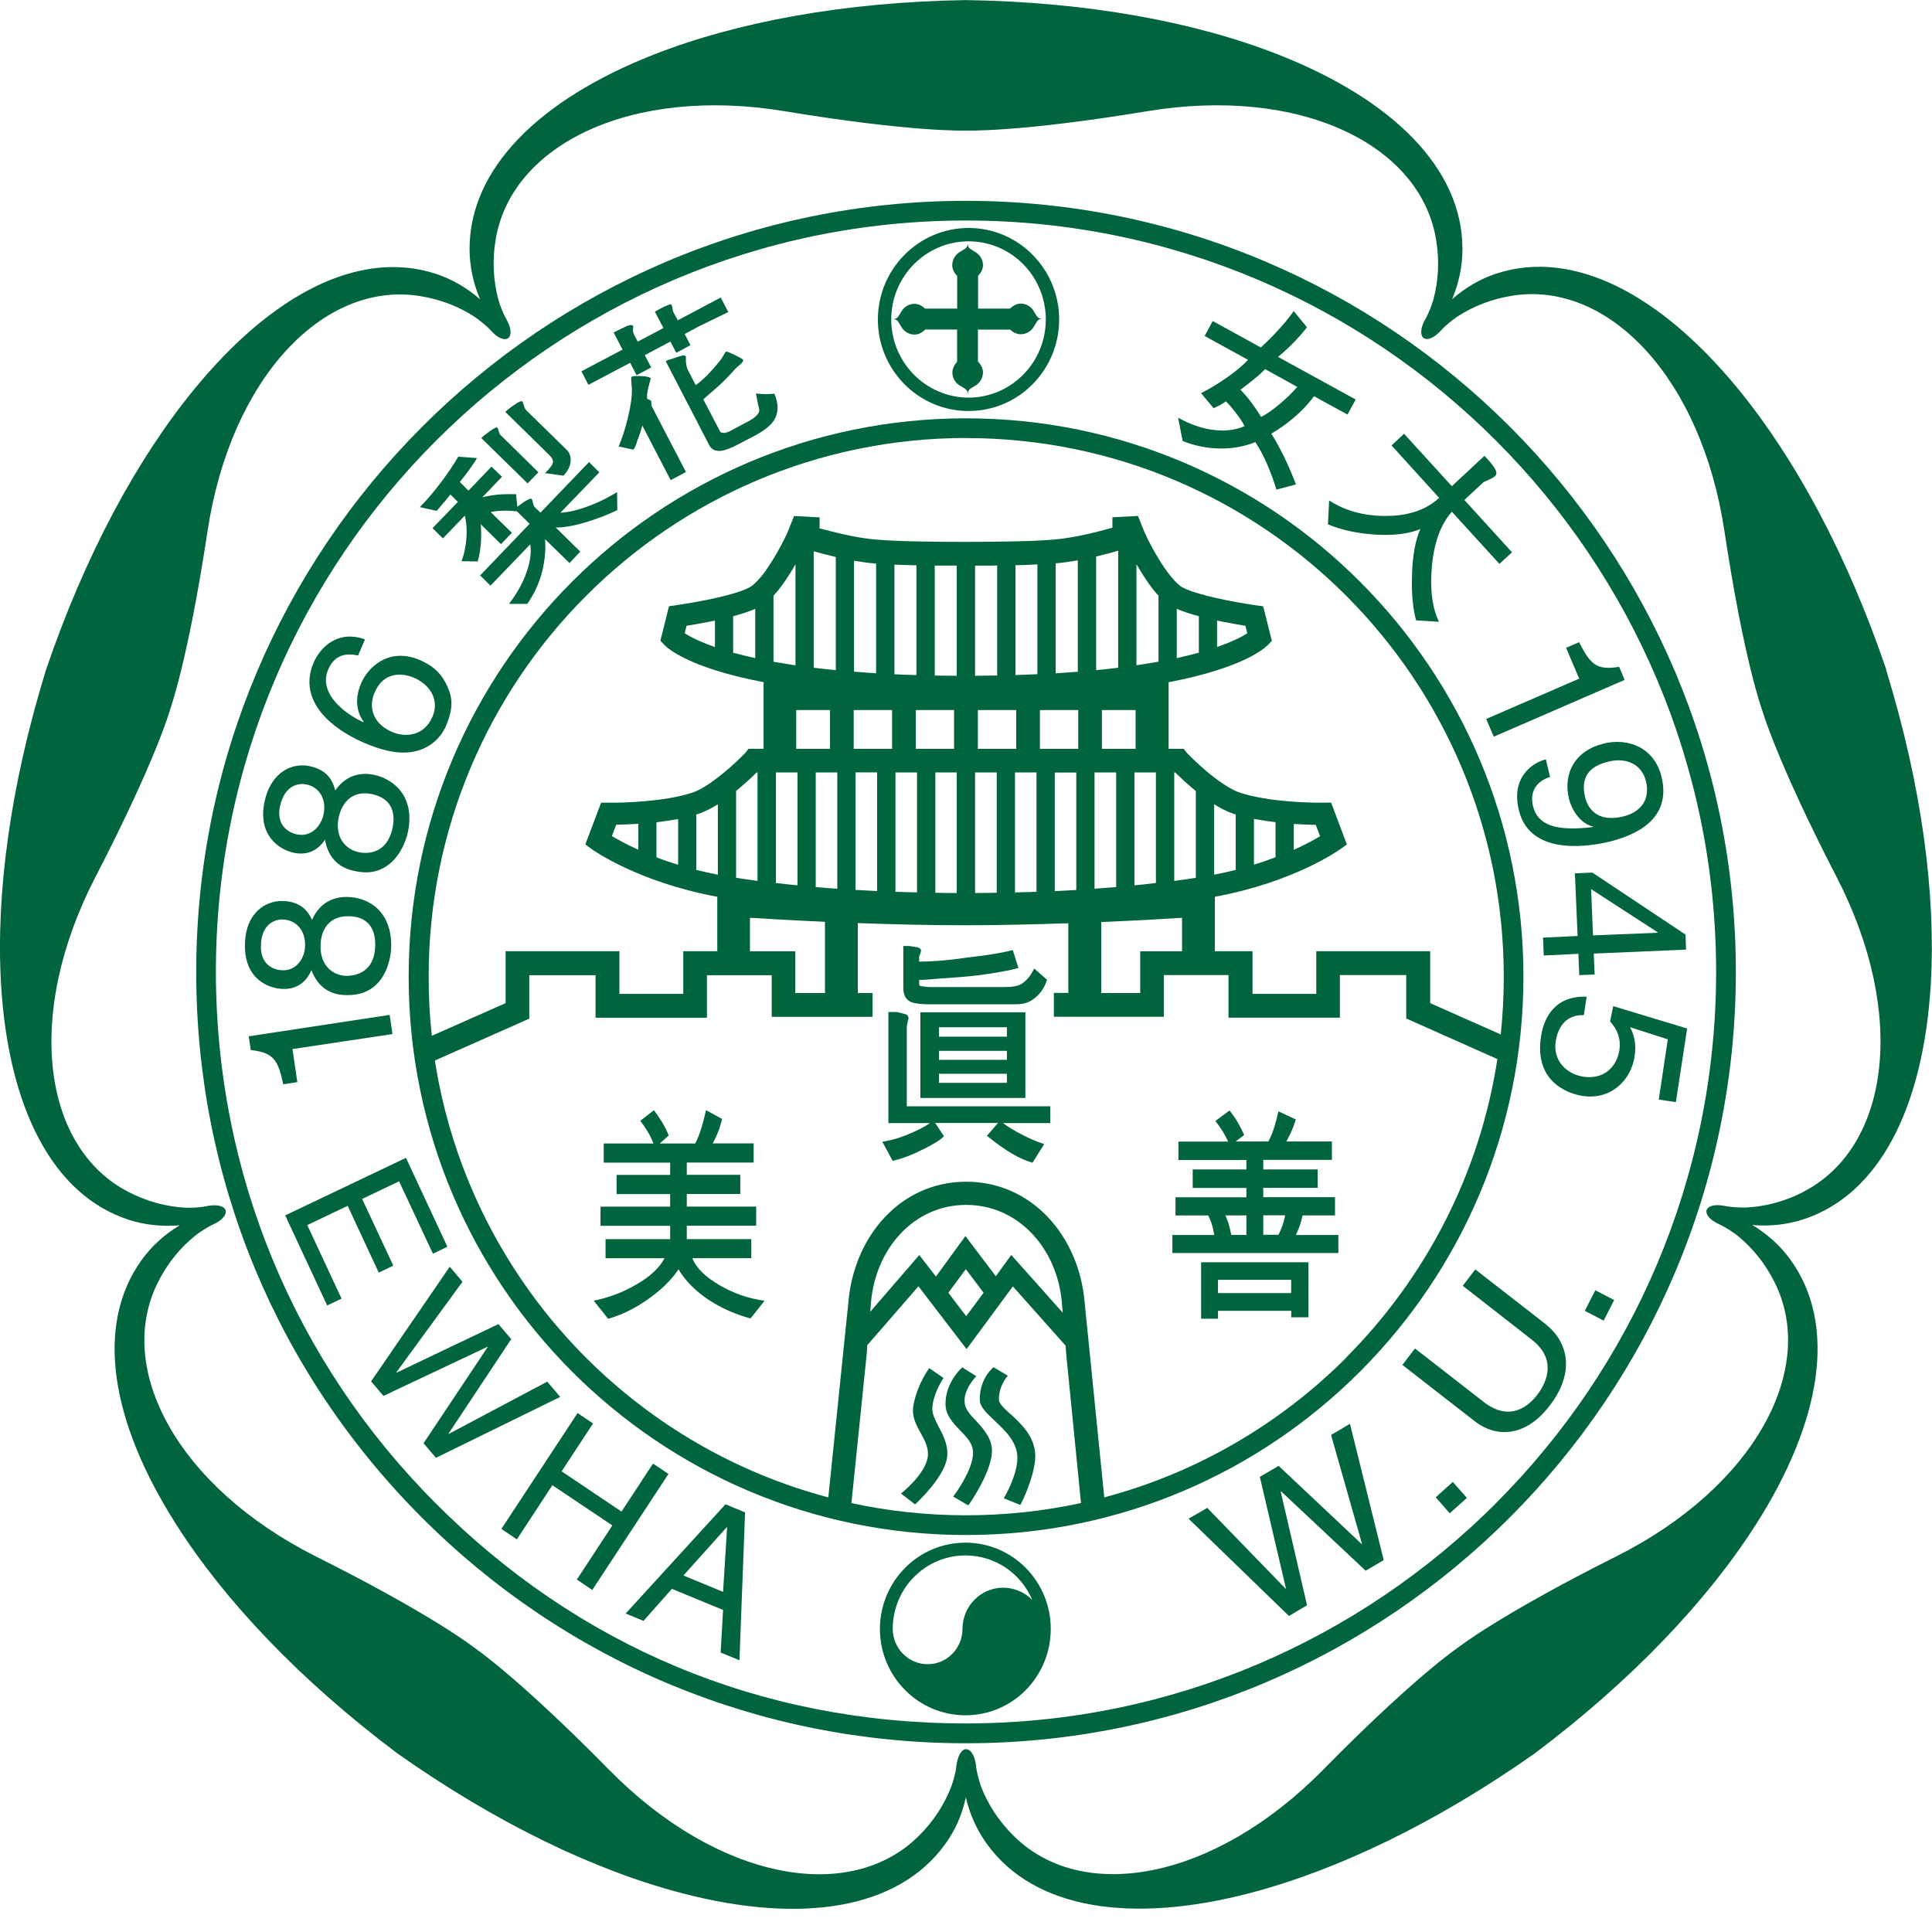 <svg width="23" height="23" viewBox="0 0 23 23" fill="none" xmlns="http://www.w3.org/2000/svg">
<g clip-path="url(#clip0_4393_55372)">
<g clip-path="url(#clip1_4393_55372)">
<path d="M14.081 5.251C14.23 5.31 14.382 5.339 14.535 5.339H14.552C14.692 5.339 14.823 5.312 14.944 5.263C14.991 5.333 15.038 5.418 15.083 5.522C15.128 5.626 15.165 5.727 15.194 5.824V5.829L15.428 5.767L15.426 5.761C15.338 5.532 15.241 5.332 15.135 5.163C15.226 5.109 15.308 5.051 15.381 4.99C15.487 4.903 15.573 4.812 15.643 4.717L16.042 4.935L16.139 4.756L15.215 4.249C15.347 4.138 15.462 4.022 15.556 3.9L15.559 3.896L15.401 3.703L15.397 3.709C15.348 3.779 15.289 3.852 15.218 3.928C15.148 4.005 15.079 4.073 15.011 4.137L14.437 3.822L14.341 4L14.858 4.284C14.799 4.348 14.715 4.417 14.606 4.495C14.494 4.572 14.394 4.634 14.303 4.677L14.297 4.679L14.448 4.86L14.453 4.857C14.494 4.837 14.518 4.825 14.525 4.822C14.547 4.81 14.57 4.796 14.595 4.778C14.631 4.814 14.672 4.862 14.717 4.921C14.762 4.978 14.795 5.03 14.816 5.073C14.736 5.108 14.649 5.125 14.552 5.125C14.512 5.125 14.471 5.122 14.43 5.116C14.298 5.097 14.168 5.051 14.035 4.978L14.025 4.972L14.079 5.249H14.081V5.251ZM14.768 4.639C14.811 4.608 14.863 4.567 14.922 4.519C14.984 4.47 15.029 4.428 15.062 4.395L15.444 4.606C15.391 4.667 15.323 4.735 15.238 4.807C15.152 4.879 15.078 4.931 15.014 4.963C14.976 4.903 14.935 4.843 14.892 4.784C14.848 4.727 14.806 4.68 14.768 4.639Z" fill="#00643D"/>
<path d="M11.099 16.766C11.104 16.602 11.224 16.416 11.226 16.415L11.232 16.405L11.223 16.398L11.072 16.294L11.062 16.287L11.056 16.297C11.056 16.297 10.918 16.482 10.874 16.732C10.851 16.863 10.907 16.962 10.961 17.061C11.013 17.154 11.062 17.243 11.043 17.354C11.006 17.557 10.741 17.767 10.738 17.77L10.725 17.779L10.738 17.789L10.885 17.903L10.894 17.91L10.901 17.903C10.915 17.89 11.23 17.597 11.272 17.367C11.298 17.22 11.233 17.096 11.175 16.986C11.135 16.907 11.096 16.834 11.099 16.766Z" fill="#00643D"/>
<path d="M7.365 5.315L7.54 5.353C7.552 5.34 7.563 5.319 7.574 5.286C7.578 5.275 7.584 5.261 7.588 5.24C7.601 5.212 7.614 5.175 7.629 5.127C7.634 5.112 7.64 5.092 7.647 5.066L7.984 5.716L8.166 5.619L7.761 4.841C7.757 4.831 7.754 4.818 7.753 4.799C7.752 4.794 7.752 4.785 7.753 4.775C7.75 4.77 7.743 4.765 7.729 4.759C7.715 4.754 7.707 4.75 7.706 4.747C7.698 4.731 7.702 4.686 7.719 4.612C7.724 4.588 7.734 4.554 7.747 4.506C7.74 4.493 7.715 4.484 7.67 4.48C7.59 4.474 7.54 4.475 7.523 4.484C7.515 4.488 7.512 4.505 7.515 4.53C7.517 4.557 7.52 4.585 7.522 4.617C7.527 4.702 7.511 4.822 7.475 4.973C7.443 5.106 7.406 5.219 7.365 5.316V5.315Z" fill="#00643D"/>
<path d="M12.027 16.833C11.955 16.768 11.894 16.71 11.892 16.665C11.888 16.503 11.987 16.391 11.988 16.39L11.998 16.378L11.985 16.37L11.836 16.281L11.829 16.277L11.822 16.281C11.816 16.287 11.659 16.415 11.664 16.67C11.667 16.749 11.747 16.824 11.839 16.912C11.965 17.029 12.107 17.163 12.112 17.346C12.116 17.554 11.959 17.822 11.957 17.824L11.949 17.837L11.963 17.842L12.136 17.912L12.147 17.916L12.152 17.906C12.213 17.791 12.334 17.499 12.324 17.312C12.314 17.095 12.149 16.942 12.027 16.831L12.027 16.833Z" fill="#00643D"/>
<path d="M10.794 12.243C10.794 12.228 10.797 12.203 10.805 12.17C10.806 12.161 10.809 12.146 10.816 12.127C10.816 12.099 10.803 12.08 10.778 12.074C10.752 12.066 10.718 12.057 10.678 12.048H10.576V13.37H11.07C11.009 13.413 10.931 13.454 10.836 13.493C10.721 13.544 10.61 13.576 10.504 13.592L10.626 13.819C10.741 13.794 10.865 13.746 11.005 13.675C11.123 13.616 11.201 13.566 11.238 13.526L11.133 13.369H11.881L11.749 13.521C11.867 13.616 11.969 13.689 12.057 13.739C12.134 13.784 12.213 13.819 12.292 13.842L12.431 13.62C12.35 13.595 12.259 13.556 12.16 13.504C12.069 13.457 11.996 13.413 11.941 13.37H12.503V13.17H10.795V12.243H10.794Z" fill="#00643D"/>
<path d="M14.299 15.699H14.5V15.605H15.372V15.682H15.577V15.027H14.299V15.7V15.699ZM14.499 15.236H15.371V15.394H14.499V15.236Z" fill="#00643D"/>
<path d="M15.475 14.586C15.484 14.558 15.496 14.519 15.507 14.469H15.893V14.252H15.039V14.141H15.686V13.922H15.039V13.808H15.856V13.589H15.314C15.336 13.548 15.357 13.507 15.377 13.462C15.396 13.418 15.412 13.373 15.427 13.327L15.219 13.23C15.206 13.293 15.19 13.354 15.171 13.415C15.152 13.476 15.129 13.533 15.1 13.589H14.71L14.812 13.512C14.791 13.464 14.764 13.412 14.732 13.356C14.699 13.301 14.666 13.256 14.637 13.22L14.469 13.345C14.537 13.433 14.587 13.513 14.62 13.59H14.029V13.809H14.838V13.922H14.199V14.142H14.838V14.253H13.994V14.47H14.383C14.402 14.507 14.418 14.545 14.429 14.584C14.441 14.622 14.449 14.661 14.455 14.702H13.957V14.917H15.933V14.702H15.427C15.45 14.653 15.466 14.614 15.475 14.586V14.586ZM14.838 14.701H14.658C14.648 14.647 14.636 14.604 14.626 14.569C14.616 14.535 14.603 14.501 14.588 14.469H14.838V14.701ZM15.267 14.589C15.253 14.63 15.237 14.668 15.219 14.7H15.039V14.468H15.3C15.292 14.509 15.282 14.549 15.267 14.589Z" fill="#00643D"/>
<path d="M8.245 14.978H8.944V14.751H8.176V14.592H9.002V14.364H8.176V14.214H8.813V13.986H8.176V13.84H8.972V13.612H8.485C8.515 13.555 8.542 13.497 8.564 13.435C8.566 13.425 8.578 13.388 8.597 13.321L8.405 13.216C8.389 13.29 8.371 13.359 8.351 13.425C8.326 13.507 8.3 13.569 8.276 13.613H7.854L7.961 13.517C7.938 13.463 7.913 13.409 7.881 13.358C7.849 13.305 7.817 13.259 7.785 13.217L7.623 13.342C7.654 13.384 7.686 13.43 7.715 13.48C7.744 13.529 7.766 13.574 7.779 13.613H7.187V13.841H7.978V13.987H7.34V14.215H7.978V14.365H7.149V14.593H7.978V14.752H7.209V14.979H7.911C7.851 15.094 7.737 15.2 7.568 15.296C7.412 15.386 7.246 15.449 7.068 15.484L7.24 15.7C7.4 15.654 7.555 15.578 7.704 15.474C7.864 15.363 7.988 15.244 8.078 15.111C8.158 15.248 8.279 15.369 8.436 15.474C8.585 15.572 8.751 15.646 8.935 15.696L9.102 15.485C8.915 15.46 8.736 15.399 8.566 15.3C8.395 15.201 8.288 15.093 8.242 14.979L8.245 14.978Z" fill="#00643D"/>
<path d="M11.486 16.712C11.46 16.552 11.611 16.397 11.612 16.394L11.623 16.384L11.609 16.375L11.461 16.282L11.456 16.278L11.45 16.284C11.441 16.292 11.256 16.459 11.256 16.713C11.256 16.846 11.341 16.935 11.424 17.022C11.504 17.105 11.584 17.182 11.584 17.295C11.584 17.502 11.359 17.802 11.356 17.805L11.347 17.817L11.361 17.824L11.516 17.915L11.528 17.92L11.535 17.911C11.581 17.845 11.809 17.501 11.809 17.271C11.809 17.122 11.709 17.013 11.621 16.916C11.553 16.847 11.497 16.781 11.485 16.712H11.486Z" fill="#00643D"/>
<path d="M10.957 13.071H12.207V12.051H10.957V13.071ZM11.178 12.229H11.987V12.341H11.178V12.229ZM11.178 12.51H11.987V12.617H11.178V12.51ZM11.178 12.783H11.987V12.891H11.178V12.783Z" fill="#00643D"/>
<path d="M10.838 11.925C10.88 11.946 10.961 11.956 11.077 11.956H12.082C12.159 11.956 12.228 11.947 12.294 11.9C12.373 11.845 12.43 11.774 12.465 11.664L12.312 11.53C12.264 11.626 12.215 11.678 12.162 11.712C12.11 11.745 12.035 11.751 11.938 11.751H11.075C11.051 11.751 11.023 11.748 10.99 11.743C10.958 11.741 10.942 11.738 10.942 11.713V11.667C10.962 11.667 11.043 11.662 11.187 11.65C11.33 11.64 11.49 11.629 11.66 11.609C11.867 11.58 12.022 11.553 12.124 11.524L12.057 11.31C11.944 11.341 11.762 11.372 11.509 11.4C11.26 11.437 11.07 11.448 10.942 11.448V11.39C10.946 11.379 10.951 11.364 10.956 11.353C10.962 11.338 10.964 11.324 10.964 11.316C10.964 11.299 10.948 11.283 10.917 11.276C10.885 11.271 10.854 11.267 10.824 11.262H10.754V11.758C10.754 11.848 10.782 11.894 10.836 11.924L10.838 11.925Z" fill="#00643D"/>
<path d="M18.406 15.768L17.563 15.112L17.414 15.307L18.234 15.947C18.517 16.166 18.437 16.425 18.301 16.605C18.167 16.779 17.945 16.91 17.662 16.689L16.845 16.053L16.695 16.249L17.56 16.922C17.803 17.111 18.155 17.119 18.45 16.732C18.753 16.337 18.669 15.976 18.404 15.768H18.406Z" fill="#00643D"/>
<path d="M15.846 17.083L16.214 18.378L16.21 18.381L15.222 17.451L14.998 17.581L15.309 18.911L15.305 18.913L14.372 17.951L14.15 18.08L15.345 19.238L15.56 19.11L15.246 17.755L15.25 17.753L16.258 18.699L16.473 18.573L16.071 16.95L15.846 17.083Z" fill="#00643D"/>
<path d="M19.168 12.161C19.258 12.256 19.298 12.376 19.279 12.498C19.247 12.707 19.091 12.853 18.85 12.818C18.641 12.785 18.487 12.62 18.52 12.4C18.549 12.21 18.656 12.078 18.855 12.085L18.889 11.866C18.509 11.85 18.377 12.12 18.345 12.342C18.265 12.872 18.655 13.018 18.841 13.047C19.187 13.099 19.422 12.848 19.46 12.573C19.483 12.421 19.45 12.311 19.406 12.229L19.855 12.373L19.747 13.09L19.951 13.121L20.085 12.244L19.205 11.978L19.168 12.16V12.161Z" fill="#00643D"/>
<path d="M4.865 11.627C4.865 15.298 7.837 18.274 11.5 18.274C15.164 18.274 18.136 15.298 18.136 11.627C18.136 7.957 15.166 4.98 11.5 4.98C7.835 4.98 4.865 7.957 4.865 11.627ZM11.5 18.039C11.032 18.039 10.576 17.99 10.136 17.894L10.319 16.109L10.325 16.014L10.934 15.313L11.507 16.061L12.058 15.314L12.685 16.019L12.693 16.119L12.869 17.893C12.429 17.989 11.972 18.039 11.5 18.039ZM11.494 14.714L11.142 15.197L10.944 14.941L10.36 15.616L10.369 15.505C10.424 14.864 10.88 14.344 11.502 14.344C12.124 14.344 12.586 14.864 12.641 15.505L12.652 15.628L12.039 14.94L11.855 15.193L11.494 14.716V14.714ZM11.71 15.389L11.502 15.669L11.29 15.39L11.498 15.109L11.709 15.389H11.71ZM16.028 16.162C15.241 16.949 14.252 17.532 13.146 17.826L12.912 15.5C12.844 14.714 12.283 14.068 11.503 14.068C10.724 14.068 10.167 14.714 10.1 15.501L9.861 17.826C8.753 17.533 7.762 16.949 6.975 16.162C6.038 15.223 5.391 13.996 5.177 12.625L6.301 12.127V11.61H7.09V12.116H8.416V11.61H9.187V12.105H10.388V11.822H10.212V10.989C10.612 11.004 11.062 11.015 11.5 11.015C11.91 11.015 12.335 11.004 12.718 10.991V11.82H12.546V12.104H13.856V11.608H14.625V12.115H15.951V11.608H16.741V12.125L17.826 12.608C17.615 13.986 16.965 15.218 16.026 16.161L16.028 16.162ZM8.546 10.413C8.456 10.396 8.37 10.376 8.289 10.356V9.696C8.297 9.693 8.304 9.691 8.311 9.69C8.391 9.663 8.47 9.622 8.546 9.575V10.413ZM9.95 7.978C9.859 7.969 9.771 7.96 9.687 7.949V6.563C9.758 6.583 9.849 6.607 9.95 6.631V7.978ZM9.968 9.196V10.58C9.881 10.575 9.794 10.568 9.711 10.56V9.196H9.968ZM9.881 8.453V8.915H9.479V8.453H9.881ZM9.494 9.196V10.54C9.406 10.531 9.32 10.522 9.237 10.512V9.196H9.494ZM9.47 7.921C9.377 7.906 9.29 7.892 9.208 7.878V7.092C9.297 6.996 9.372 6.882 9.438 6.773C9.449 6.753 9.46 6.736 9.47 6.717V7.92V7.921ZM9.821 10.974V11.822H9.468V11.325H8.928V10.926C9.051 10.934 9.385 10.954 9.821 10.974ZM9.019 10.487C8.93 10.475 8.844 10.463 8.763 10.45V9.416C8.781 9.401 8.797 9.388 8.814 9.373C8.896 9.303 8.965 9.239 9.008 9.196H9.018V10.487H9.019ZM10.62 8.453V8.915H10.163V8.453H10.62ZM10.167 7.997V6.675C10.253 6.69 10.339 6.702 10.425 6.709C10.427 6.709 10.429 6.709 10.43 6.709V8.015C10.339 8.009 10.251 8.003 10.167 7.996V7.997ZM10.442 9.196V10.608C10.353 10.603 10.269 10.598 10.185 10.594V9.195H10.442V9.196ZM11.39 6.734V8.045C11.3 8.045 11.213 8.043 11.128 8.042V6.733C11.191 6.733 11.251 6.733 11.311 6.733C11.336 6.733 11.365 6.733 11.389 6.733L11.39 6.734ZM11.358 8.453V8.915H10.902V8.453H11.358ZM11.39 9.196V10.631C11.303 10.631 11.217 10.631 11.135 10.628V9.196H11.39ZM10.917 9.196V10.624C10.829 10.622 10.744 10.62 10.66 10.617V9.196H10.917ZM10.91 8.037C10.821 8.035 10.733 8.03 10.648 8.027V6.722C10.732 6.725 10.819 6.728 10.91 6.73V8.038V8.037ZM12.098 8.453V8.915H11.641V8.453H12.098ZM12.089 8.037V6.729C12.179 6.727 12.269 6.724 12.35 6.719V8.026C12.266 8.03 12.178 8.034 12.089 8.036V8.037ZM12.339 9.196V10.617C12.256 10.62 12.17 10.622 12.083 10.624V9.196H12.339ZM11.872 8.042C11.786 8.042 11.699 8.044 11.608 8.045V6.734H11.664C11.73 6.734 11.8 6.734 11.871 6.732V8.042H11.872ZM11.866 9.196V10.628C11.782 10.63 11.696 10.631 11.608 10.631V9.196H11.866ZM12.836 8.453V8.915H12.38V8.453H12.836ZM12.568 8.016V6.706C12.656 6.699 12.745 6.686 12.831 6.67V7.997C12.748 8.004 12.659 8.009 12.568 8.016ZM12.813 9.196V10.595C12.73 10.599 12.645 10.604 12.557 10.609V9.197H12.813V9.196ZM14.072 10.926V11.325H13.574V11.822H13.11V10.977C13.579 10.956 13.94 10.935 14.071 10.926H14.072ZM13.979 10.487V9.196H13.99C14.034 9.239 14.101 9.303 14.184 9.373C14.2 9.388 14.218 9.401 14.236 9.416V10.45C14.154 10.463 14.069 10.475 13.979 10.487ZM13.791 7.877C13.71 7.891 13.623 7.906 13.529 7.92V6.717C13.54 6.736 13.551 6.752 13.562 6.773C13.628 6.881 13.702 6.996 13.792 7.092V7.878L13.791 7.877ZM13.761 9.196V10.512C13.679 10.522 13.593 10.531 13.505 10.54V9.196H13.761ZM13.519 8.915H13.118V8.453H13.519V8.915ZM13.312 7.949C13.228 7.96 13.141 7.969 13.049 7.978V6.625C13.153 6.601 13.244 6.576 13.312 6.556V7.95V7.949ZM13.288 9.196V10.56C13.206 10.567 13.119 10.574 13.03 10.58V9.196H13.288ZM11.5 5.215C13.269 5.215 14.869 5.934 16.028 7.094C17.186 8.256 17.902 9.856 17.902 11.627C17.902 11.86 17.89 12.089 17.866 12.315L17.026 11.942V11.324H15.67V11.832H14.911V11.324H14.463V10.676C15.415 10.499 15.942 10.118 15.953 10.111L16.034 10.053L15.847 9.555H15.754C15.754 9.555 15.744 9.556 15.725 9.556C15.602 9.557 15.102 9.547 14.768 9.439C14.652 9.403 14.483 9.284 14.354 9.174C14.29 9.118 14.233 9.066 14.193 9.027C14.153 8.988 14.131 8.965 14.131 8.965L14.092 8.915H13.912V8.122C14.827 7.946 15.064 7.706 15.093 7.679L15.141 7.628L15.038 7.218L14.952 7.206C14.952 7.206 14.788 7.183 14.594 7.144C14.403 7.106 14.175 7.047 14.082 6.995C14.009 6.963 13.876 6.795 13.786 6.64C13.739 6.563 13.699 6.488 13.671 6.433C13.645 6.377 13.629 6.344 13.629 6.344L13.592 6.362L13.628 6.344L13.547 6.142L13.243 6.158V6.282C13.089 6.326 12.785 6.406 12.529 6.425C12.266 6.447 11.832 6.45 11.495 6.451C11.153 6.451 10.713 6.447 10.448 6.425C10.267 6.412 10.06 6.368 9.9 6.327C9.847 6.313 9.798 6.3 9.757 6.29V6.159L9.453 6.143L9.373 6.343C9.373 6.343 9.358 6.377 9.33 6.432C9.288 6.514 9.22 6.641 9.142 6.755C9.066 6.87 8.973 6.969 8.92 6.994C8.825 7.046 8.598 7.106 8.407 7.143C8.214 7.182 8.051 7.204 8.05 7.205L7.964 7.217L7.862 7.627L7.909 7.678C7.937 7.705 8.175 7.946 9.09 8.121V8.914H8.911L8.872 8.964C8.872 8.964 8.849 8.988 8.809 9.026C8.693 9.142 8.412 9.387 8.233 9.439C7.9 9.547 7.4 9.557 7.276 9.556H7.156L6.968 10.053L7.048 10.111C7.059 10.118 7.587 10.499 8.539 10.676V11.324H8.134V11.832H7.374V11.324H6.019V11.942L5.141 12.331C5.115 12.1 5.103 11.865 5.103 11.626C5.103 9.855 5.819 8.254 6.978 7.093C8.136 5.933 9.736 5.215 11.503 5.214L11.5 5.215ZM14.454 10.413V9.575C14.53 9.622 14.608 9.663 14.689 9.69C14.696 9.692 14.703 9.694 14.711 9.696V10.356C14.629 10.376 14.543 10.396 14.454 10.413ZM14.928 10.294V9.749C15.014 9.765 15.101 9.778 15.185 9.788V10.205C15.107 10.235 15.021 10.266 14.928 10.293V10.294ZM15.402 10.116V9.809C15.508 9.816 15.601 9.819 15.664 9.82L15.715 9.955C15.649 9.995 15.543 10.053 15.402 10.117V10.116ZM14.009 7.835V7.248C14.085 7.282 14.177 7.31 14.272 7.336V7.77C14.193 7.792 14.105 7.813 14.009 7.835ZM14.489 7.702V7.388C14.508 7.392 14.526 7.395 14.543 7.399C14.656 7.421 14.758 7.439 14.826 7.45L14.849 7.539C14.791 7.577 14.679 7.636 14.489 7.702ZM8.991 7.248V7.835C8.894 7.813 8.806 7.791 8.728 7.77V7.336C8.823 7.31 8.914 7.282 8.991 7.248ZM8.511 7.388V7.703C8.363 7.651 8.263 7.604 8.199 7.567C8.18 7.557 8.164 7.547 8.151 7.539L8.173 7.45C8.243 7.439 8.345 7.421 8.458 7.399C8.476 7.395 8.494 7.392 8.511 7.388ZM8.073 9.749V10.294C7.98 10.267 7.894 10.237 7.815 10.206V9.789C7.9 9.779 7.985 9.766 8.073 9.75V9.749ZM7.599 9.808V10.115C7.599 10.115 7.592 10.113 7.59 10.112C7.46 10.053 7.361 9.998 7.295 9.96C7.292 9.957 7.287 9.956 7.284 9.953L7.336 9.818C7.4 9.817 7.491 9.814 7.599 9.807V9.808Z" fill="#00643D"/>
<path d="M17.092 17.825L17.259 18.015L17.463 17.832L17.295 17.642L17.092 17.825Z" fill="#00643D"/>
<path d="M11.494 18.365C10.93 18.365 10.477 18.825 10.475 19.392C10.476 19.959 10.93 20.42 11.494 20.42C12.058 20.42 12.508 19.959 12.509 19.392C12.509 18.825 12.055 18.365 11.494 18.365ZM11.943 18.901C11.674 18.901 11.459 19.122 11.458 19.392C11.458 19.623 11.273 19.812 11.044 19.812C10.815 19.812 10.628 19.623 10.628 19.392C10.628 18.908 11.015 18.517 11.495 18.517C11.85 18.517 12.157 18.735 12.289 19.047C12.202 18.957 12.078 18.902 11.943 18.901Z" fill="#00643D"/>
<path d="M7.449 19.209L7.661 19.296L7.999 18.915L8.608 19.166L8.579 19.673L8.803 19.765L8.87 18.005L8.637 17.908L7.449 19.208V19.209ZM8.656 18.184L8.608 18.951L8.136 18.756L8.652 18.181L8.656 18.183V18.184Z" fill="#00643D"/>
<path d="M7.774 17.424L7.399 17.995L6.686 17.516L7.06 16.946L6.876 16.822L5.969 18.201L6.153 18.326L6.576 17.681L7.29 18.16L6.867 18.804L7.051 18.928L7.958 17.547L7.774 17.424Z" fill="#00643D"/>
<path d="M17.722 5.711C17.759 5.696 17.785 5.68 17.801 5.665C17.811 5.656 17.814 5.645 17.814 5.632C17.814 5.618 17.808 5.599 17.796 5.579C17.775 5.543 17.744 5.504 17.706 5.463L17.673 5.427L17.668 5.43L17.284 5.788L16.715 5.164L16.566 5.303L17.133 5.927C16.976 6.071 16.766 6.142 16.5 6.142H16.478C16.227 6.14 16.012 6.078 15.831 5.963L15.823 5.958L15.809 6.241L15.812 6.243C15.971 6.31 16.157 6.35 16.37 6.364C16.411 6.366 16.451 6.368 16.491 6.368C16.655 6.368 16.795 6.345 16.909 6.298C16.85 6.432 16.816 6.614 16.81 6.839C16.809 6.873 16.808 6.907 16.808 6.94C16.808 7.109 16.824 7.257 16.857 7.381V7.385L17.131 7.402L17.127 7.394C17.068 7.27 17.038 7.114 17.038 6.926C17.038 6.872 17.04 6.817 17.045 6.758C17.069 6.467 17.149 6.245 17.284 6.092L17.85 6.713L18 6.575L17.433 5.952L17.652 5.748C17.662 5.738 17.686 5.726 17.722 5.712V5.711Z" fill="#00643D"/>
<path d="M11.499 2.391C6.447 2.391 2.336 6.51 2.336 11.572C2.335 14.023 3.289 16.331 5.02 18.064C6.75 19.797 9.053 20.753 11.499 20.753C16.555 20.753 20.665 16.634 20.665 11.572C20.665 6.51 16.555 2.391 11.499 2.391ZM17.812 17.893C16.194 19.513 13.963 20.517 11.499 20.517C9.036 20.517 6.872 19.586 5.186 17.896C3.499 16.205 2.571 13.959 2.57 11.57C2.57 9.103 3.571 6.868 5.189 5.248C6.807 3.628 9.039 2.625 11.499 2.625C13.96 2.625 16.194 3.628 17.812 5.248C19.429 6.868 20.43 9.103 20.43 11.57C20.43 14.037 19.429 16.273 17.812 17.892V17.893Z" fill="#00643D"/>
<path d="M22.456 7.972C21.991 6.604 21.369 5.454 20.687 4.624C19.763 3.5 18.729 2.96 17.817 3.256C17.622 3.319 17.444 3.425 17.287 3.562C17.368 3.369 17.41 3.169 17.41 2.965C17.41 2.004 16.577 1.186 15.226 0.653C14.227 0.259 12.943 0.023 11.501 0.001C10.059 0.023 8.775 0.259 7.775 0.653C6.423 1.186 5.59 2.004 5.59 2.965C5.59 3.169 5.634 3.37 5.715 3.563C5.556 3.425 5.381 3.323 5.187 3.259C4.274 2.964 3.24 3.503 2.317 4.628C1.634 5.459 1.012 6.608 0.547 7.976C0.122 9.355 -0.052 10.651 0.013 11.726C0.101 13.178 0.62 14.224 1.532 14.521C1.726 14.584 1.931 14.604 2.14 14.587C1.96 14.694 1.809 14.831 1.689 14.996C1.125 15.775 1.317 16.926 2.1 18.152C2.677 19.06 3.577 20.008 4.731 20.874C5.91 21.706 7.087 22.271 8.127 22.54C9.533 22.906 10.687 22.734 11.25 21.957C11.372 21.791 11.454 21.602 11.498 21.398C11.546 21.602 11.63 21.788 11.751 21.955C12.316 22.732 13.468 22.904 14.875 22.538C15.914 22.267 17.093 21.704 18.272 20.873C19.425 20.006 20.324 19.058 20.903 18.15C21.685 16.924 21.877 15.772 21.313 14.994C21.193 14.828 21.04 14.692 20.861 14.583C21.069 14.602 21.272 14.579 21.466 14.517C22.378 14.221 22.898 13.173 22.985 11.721C23.049 10.648 22.878 9.352 22.453 7.972H22.456ZM21.466 14.191C21.244 14.304 21.017 14.364 20.787 14.375C20.724 14.376 20.624 14.375 20.531 14.356C20.426 14.335 20.339 14.35 20.316 14.406C20.302 14.464 20.365 14.528 20.463 14.573C20.55 14.613 20.631 14.67 20.681 14.707C20.861 14.853 21.009 15.034 21.122 15.257C21.646 16.288 20.891 17.701 19.24 18.529C17.849 19.227 17.364 19.609 17.36 19.612C17.355 19.615 16.843 19.959 15.75 21.07C14.454 22.387 12.88 22.671 12.062 21.85C11.886 21.675 11.759 21.477 11.676 21.261C11.658 21.2 11.627 21.107 11.618 21.011C11.604 20.904 11.562 20.826 11.499 20.823C11.444 20.826 11.402 20.905 11.387 21.013C11.377 21.11 11.348 21.203 11.327 21.263C11.244 21.479 11.118 21.677 10.942 21.852C10.124 22.672 8.551 22.388 7.254 21.072C6.161 19.961 5.649 19.617 5.645 19.614C5.64 19.61 5.156 19.228 3.764 18.531C2.114 17.702 1.358 16.29 1.884 15.258C1.996 15.036 2.145 14.855 2.324 14.71C2.374 14.671 2.455 14.615 2.543 14.574C2.64 14.529 2.7 14.466 2.686 14.407C2.664 14.352 2.575 14.337 2.469 14.357C2.374 14.378 2.277 14.379 2.213 14.378C1.983 14.365 1.757 14.306 1.535 14.193C0.505 13.667 0.287 12.081 1.137 10.439C1.852 9.057 2.021 8.463 2.023 8.454C2.023 8.451 2.237 7.872 2.47 6.327C2.746 4.498 3.853 3.343 4.995 3.524C5.242 3.563 5.459 3.647 5.652 3.773C5.704 3.81 5.783 3.868 5.848 3.939C5.92 4.02 6 4.057 6.05 4.026C6.096 3.987 6.083 3.898 6.031 3.805C5.983 3.721 5.951 3.629 5.933 3.567C5.874 3.344 5.859 3.109 5.899 2.863C6.08 1.72 7.519 1.022 9.341 1.324C10.877 1.578 11.494 1.554 11.499 1.554C11.502 1.554 12.12 1.578 13.656 1.324C15.478 1.022 16.917 1.719 17.098 2.863C17.138 3.109 17.124 3.344 17.064 3.567C17.045 3.629 17.014 3.721 16.965 3.805C16.914 3.898 16.901 3.986 16.948 4.025C16.998 4.057 17.078 4.017 17.152 3.937C17.217 3.865 17.295 3.807 17.348 3.77C17.541 3.644 17.76 3.559 18.005 3.52C19.147 3.34 20.254 4.496 20.529 6.323C20.761 7.862 20.974 8.443 20.977 8.451C20.978 8.453 21.145 9.047 21.862 10.436C22.712 12.078 22.494 13.664 21.465 14.19L21.466 14.191Z" fill="#00643D"/>
<path d="M19.085 8.854C18.758 8.934 18.604 9.199 18.678 9.508C18.717 9.662 18.826 9.81 18.968 9.841L18.963 9.846C18.523 9.899 18.305 9.824 18.25 9.596C18.209 9.425 18.289 9.301 18.453 9.249L18.403 9.04C18.244 9.079 17.987 9.252 18.081 9.643C18.218 10.218 18.979 10.063 19.155 10.021C19.422 9.955 19.907 9.781 19.781 9.251C19.696 8.9 19.386 8.779 19.085 8.853V8.854ZM19.595 9.299C19.652 9.538 19.511 9.675 19.323 9.72C18.997 9.799 18.896 9.601 18.871 9.492C18.837 9.352 18.829 9.143 19.146 9.067C19.367 9.012 19.547 9.104 19.594 9.299H19.595Z" fill="#00643D"/>
<path d="M17.693 8.56L17.783 8.77L19.341 8.094L19.275 7.938C18.994 7.987 18.926 7.892 18.799 7.645L18.644 7.712L18.8 8.079L17.693 8.559V8.56Z" fill="#00643D"/>
<path d="M18.749 10.396L18.781 11.143L18.369 11.162L18.378 11.375L18.79 11.355L18.801 11.609L18.984 11.601L18.973 11.352L20.072 11.305L20.066 11.126L18.957 10.388L18.749 10.397V10.396ZM19.734 11.104L18.964 11.136L18.942 10.585L19.733 11.098V11.102L19.734 11.104Z" fill="#00643D"/>
<path d="M18.867 15.605L19.091 15.722L19.216 15.477L18.992 15.36L18.867 15.605Z" fill="#00643D"/>
<path d="M8.614 4.228C8.603 4.251 8.586 4.276 8.563 4.304C8.512 4.368 8.458 4.427 8.403 4.483C8.347 4.537 8.306 4.57 8.281 4.583L8.188 4.402C8.175 4.375 8.167 4.341 8.165 4.296C8.165 4.283 8.165 4.265 8.166 4.243C8.157 4.228 8.129 4.228 8.077 4.246C8.002 4.271 7.962 4.285 7.953 4.285L7.926 4.301L8.443 5.299C8.47 5.352 8.518 5.374 8.585 5.367C8.636 5.36 8.706 5.334 8.793 5.287L8.981 5.189C9.096 5.128 9.174 5.066 9.214 5.004C9.269 4.917 9.271 4.811 9.219 4.687C9.196 4.688 9.174 4.69 9.158 4.691C9.101 4.693 9.05 4.691 9 4.684C9.01 4.745 9.023 4.812 9.04 4.883C9.037 4.928 8.988 4.975 8.896 5.023L8.673 5.141C8.653 5.146 8.64 5.15 8.63 5.153C8.598 5.156 8.577 5.15 8.569 5.13L8.373 4.755C8.379 4.747 8.43 4.703 8.525 4.621C8.592 4.564 8.669 4.486 8.758 4.387C8.765 4.379 8.782 4.363 8.812 4.339C8.841 4.315 8.852 4.294 8.844 4.281C8.841 4.274 8.808 4.257 8.747 4.226C8.685 4.196 8.652 4.182 8.646 4.186C8.637 4.19 8.627 4.204 8.616 4.227L8.614 4.228Z" fill="#00643D"/>
<path d="M7.005 4.581L7.502 4.319L7.578 4.467L7.752 4.374L7.676 4.228L7.981 4.066L8.051 4.2L8.22 4.109L8.151 3.976L8.338 3.876L8.67 3.715L8.58 3.542L8.069 3.813L8.014 3.712C8.011 3.704 8.008 3.691 8.006 3.672C8.003 3.653 8 3.64 7.996 3.632C7.99 3.621 7.975 3.621 7.952 3.632C7.927 3.641 7.892 3.657 7.845 3.683L7.796 3.71L7.898 3.905L7.592 4.067L7.543 3.972C7.535 3.947 7.532 3.927 7.536 3.911C7.539 3.895 7.54 3.886 7.539 3.884C7.53 3.866 7.503 3.865 7.464 3.881C7.425 3.899 7.371 3.924 7.305 3.958L7.411 4.162L6.922 4.42L7.005 4.582V4.581Z" fill="#00643D"/>
<path d="M6.583 5.505C6.578 5.53 6.557 5.56 6.522 5.598L6.489 5.632L6.707 5.663C6.759 5.609 6.787 5.553 6.793 5.495C6.798 5.438 6.782 5.392 6.747 5.356L6.263 4.882C6.251 4.87 6.241 4.846 6.231 4.81C6.227 4.793 6.223 4.783 6.219 4.78C6.208 4.77 6.177 4.782 6.126 4.818C6.074 4.852 6.039 4.881 6.016 4.904L6.542 5.42C6.574 5.452 6.587 5.481 6.582 5.506L6.583 5.505Z" fill="#00643D"/>
<path d="M6.515 16.448L5.341 17.071L5.339 17.068L6.086 15.942L5.934 15.763L4.721 16.341L4.718 16.338L5.506 15.259L5.354 15.08L4.418 16.445L4.565 16.618L5.804 16.033L5.806 16.036L5.042 17.182L5.19 17.355L6.669 16.63L6.515 16.448Z" fill="#00643D"/>
<path d="M11.531 4.893C12.127 4.893 12.608 4.405 12.609 3.804C12.609 3.203 12.127 2.714 11.531 2.714C10.936 2.714 10.451 3.203 10.451 3.804C10.451 4.405 10.934 4.893 11.531 4.893ZM11.531 2.873C12.038 2.873 12.45 3.288 12.45 3.803C12.45 4.318 12.038 4.732 11.531 4.734C11.023 4.732 10.61 4.316 10.61 3.803C10.61 3.29 11.023 2.873 11.531 2.873Z" fill="#00643D"/>
<path d="M6.409 5.622L5.958 5.178C5.948 5.168 5.941 5.151 5.936 5.129C5.929 5.107 5.925 5.094 5.922 5.091C5.913 5.083 5.883 5.096 5.833 5.132C5.782 5.168 5.748 5.196 5.73 5.215L6.281 5.755L6.41 5.622H6.409Z" fill="#00643D"/>
<path d="M11.014 3.923H11.394V4.306C11.365 4.339 11.338 4.385 11.338 4.433C11.338 4.504 11.377 4.565 11.435 4.595C11.474 4.622 11.52 4.634 11.52 4.684L11.523 4.681C11.523 4.633 11.566 4.62 11.604 4.595C11.663 4.565 11.702 4.502 11.702 4.433C11.702 4.383 11.675 4.337 11.642 4.304V3.924H12.025C12.058 3.955 12.102 3.979 12.151 3.979C12.22 3.979 12.281 3.941 12.311 3.882C12.338 3.843 12.351 3.796 12.4 3.796L12.398 3.794C12.35 3.794 12.337 3.751 12.311 3.712C12.281 3.654 12.22 3.614 12.152 3.614C12.102 3.614 12.057 3.641 12.024 3.674H11.644V3.284C11.676 3.251 11.702 3.207 11.702 3.157C11.702 3.087 11.663 3.027 11.603 2.996C11.566 2.97 11.522 2.957 11.522 2.908H11.519C11.519 2.956 11.473 2.967 11.434 2.995C11.377 3.026 11.336 3.086 11.336 3.157C11.336 3.208 11.364 3.254 11.395 3.286V3.674H11.012C10.98 3.642 10.935 3.617 10.887 3.617C10.818 3.617 10.757 3.657 10.727 3.715C10.701 3.753 10.688 3.797 10.642 3.797L10.639 3.8C10.688 3.8 10.699 3.845 10.727 3.885C10.757 3.943 10.818 3.983 10.887 3.983C10.936 3.983 10.982 3.956 11.015 3.924L11.014 3.923Z" fill="#00643D"/>
<path d="M3.371 11.773C3.531 11.777 3.648 11.693 3.707 11.548C3.776 11.73 3.906 11.842 4.114 11.846C4.195 11.847 4.379 11.85 4.52 11.677C4.628 11.542 4.656 11.361 4.657 11.268C4.664 10.863 4.404 10.682 4.132 10.678C4.004 10.675 3.815 10.721 3.715 10.951C3.677 10.875 3.605 10.73 3.361 10.726C3.163 10.722 2.921 10.867 2.916 11.245C2.908 11.655 3.196 11.77 3.372 11.773H3.371ZM4.153 10.907C4.417 10.912 4.47 11.101 4.467 11.257C4.462 11.556 4.258 11.618 4.123 11.617C3.965 11.614 3.811 11.497 3.816 11.258C3.819 11.061 3.923 10.903 4.153 10.907ZM3.365 10.947C3.519 10.949 3.636 11.07 3.632 11.256C3.63 11.411 3.527 11.555 3.366 11.551C3.259 11.549 3.102 11.488 3.106 11.262C3.11 11.009 3.262 10.944 3.366 10.946L3.365 10.947Z" fill="#00643D"/>
<path d="M5.29 5.977C5.334 5.922 5.357 5.891 5.362 5.887L5.451 5.975L5.149 6.288L5.273 6.409L5.533 6.139C5.553 6.214 5.56 6.302 5.553 6.402C5.546 6.502 5.527 6.595 5.494 6.681L5.686 6.684C5.707 6.617 5.72 6.539 5.726 6.448C5.73 6.371 5.729 6.303 5.723 6.241L5.964 6.478L6.094 6.343L5.841 6.096C5.929 6.077 6.033 6.075 6.154 6.087L6.305 6.236L5.716 6.85L5.839 6.972L6.312 6.48C6.329 6.573 6.313 6.685 6.268 6.813C6.224 6.941 6.154 7.065 6.06 7.189H6.277C6.362 7.068 6.422 6.937 6.457 6.794C6.487 6.668 6.498 6.545 6.489 6.419L6.78 6.703L6.908 6.567L6.616 6.28C6.726 6.28 6.855 6.255 7.007 6.207C7.124 6.171 7.239 6.125 7.349 6.073L7.346 5.858C7.252 5.918 7.142 5.973 7.018 6.021C6.882 6.072 6.766 6.1 6.671 6.104L7.135 5.623L7.012 5.501L6.434 6.103L6.365 6.036C6.355 6.026 6.347 6.003 6.341 5.969C6.337 5.954 6.334 5.944 6.33 5.94C6.323 5.933 6.303 5.938 6.271 5.956C6.239 5.973 6.202 6 6.159 6.033L6.143 5.883C6.087 5.881 6.029 5.883 5.968 5.885C5.89 5.89 5.815 5.903 5.742 5.92L5.976 5.676L5.851 5.555L5.577 5.841L5.474 5.738C5.521 5.679 5.561 5.629 5.591 5.586C5.622 5.543 5.652 5.499 5.678 5.453L5.456 5.437C5.403 5.525 5.339 5.624 5.258 5.731C5.178 5.839 5.099 5.933 5.019 6.015L4.998 6.037L5.198 6.082C5.212 6.067 5.241 6.033 5.286 5.977H5.29Z" fill="#00643D"/>
<path d="M4.509 15.15L4.682 15.067L4.311 14.273L4.751 14.063L5.154 14.925L5.326 14.842L4.833 13.784L3.395 14.469L3.895 15.541L4.066 15.46L3.658 14.584L4.139 14.355L4.509 15.15Z" fill="#00643D"/>
<path d="M3.54 12.884L3.482 12.489L4.672 12.31L4.639 12.082L2.961 12.337L2.986 12.501C3.27 12.529 3.312 12.637 3.372 12.908L3.539 12.883L3.54 12.884Z" fill="#00643D"/>
<path d="M3.498 10.152C3.653 10.186 3.784 10.127 3.869 9.996C3.903 10.188 4.009 10.323 4.212 10.367C4.292 10.384 4.471 10.424 4.643 10.28C4.775 10.17 4.837 9.998 4.856 9.905C4.939 9.511 4.719 9.282 4.452 9.224C4.328 9.197 4.133 9.205 3.991 9.41C3.969 9.329 3.926 9.172 3.687 9.121C3.494 9.079 3.23 9.172 3.149 9.546C3.065 9.945 3.325 10.115 3.497 10.152H3.498ZM4.032 9.732C4.073 9.541 4.206 9.405 4.43 9.454C4.689 9.511 4.704 9.707 4.673 9.857C4.611 10.149 4.399 10.173 4.266 10.144C4.113 10.11 3.983 9.968 4.032 9.732ZM3.334 9.597C3.387 9.352 3.549 9.318 3.649 9.339C3.8 9.37 3.891 9.514 3.852 9.695C3.819 9.847 3.693 9.968 3.535 9.933C3.428 9.91 3.286 9.821 3.333 9.597H3.334Z" fill="#00643D"/>
<path d="M4.317 8.835C4.52 8.925 4.723 8.981 4.909 8.951C5.13 8.914 5.257 8.765 5.309 8.643C5.402 8.422 5.383 8.303 5.329 8.179C5.259 8.021 5.162 7.929 5.003 7.86C4.632 7.698 4.38 7.943 4.299 8.135C4.207 8.351 4.266 8.507 4.33 8.593L4.323 8.596C4.16 8.525 3.776 8.279 3.907 7.97C3.98 7.8 4.115 7.769 4.263 7.804L4.345 7.612C4.02 7.494 3.812 7.708 3.734 7.888C3.533 8.359 3.977 8.686 4.317 8.835ZM4.461 8.241C4.565 7.997 4.787 8.008 4.925 8.067C5.135 8.158 5.229 8.343 5.149 8.532C5.05 8.762 4.827 8.785 4.662 8.711C4.479 8.632 4.368 8.458 4.461 8.241Z" fill="#00643D"/>
</g>
</g>
<defs>
<clipPath id="clip0_4393_55372">
<rect width="23" height="23" fill="white"/>
</clipPath>
<clipPath id="clip1_4393_55372">
<rect width="23" height="22.724" fill="white"/>
</clipPath>
</defs>
</svg>
